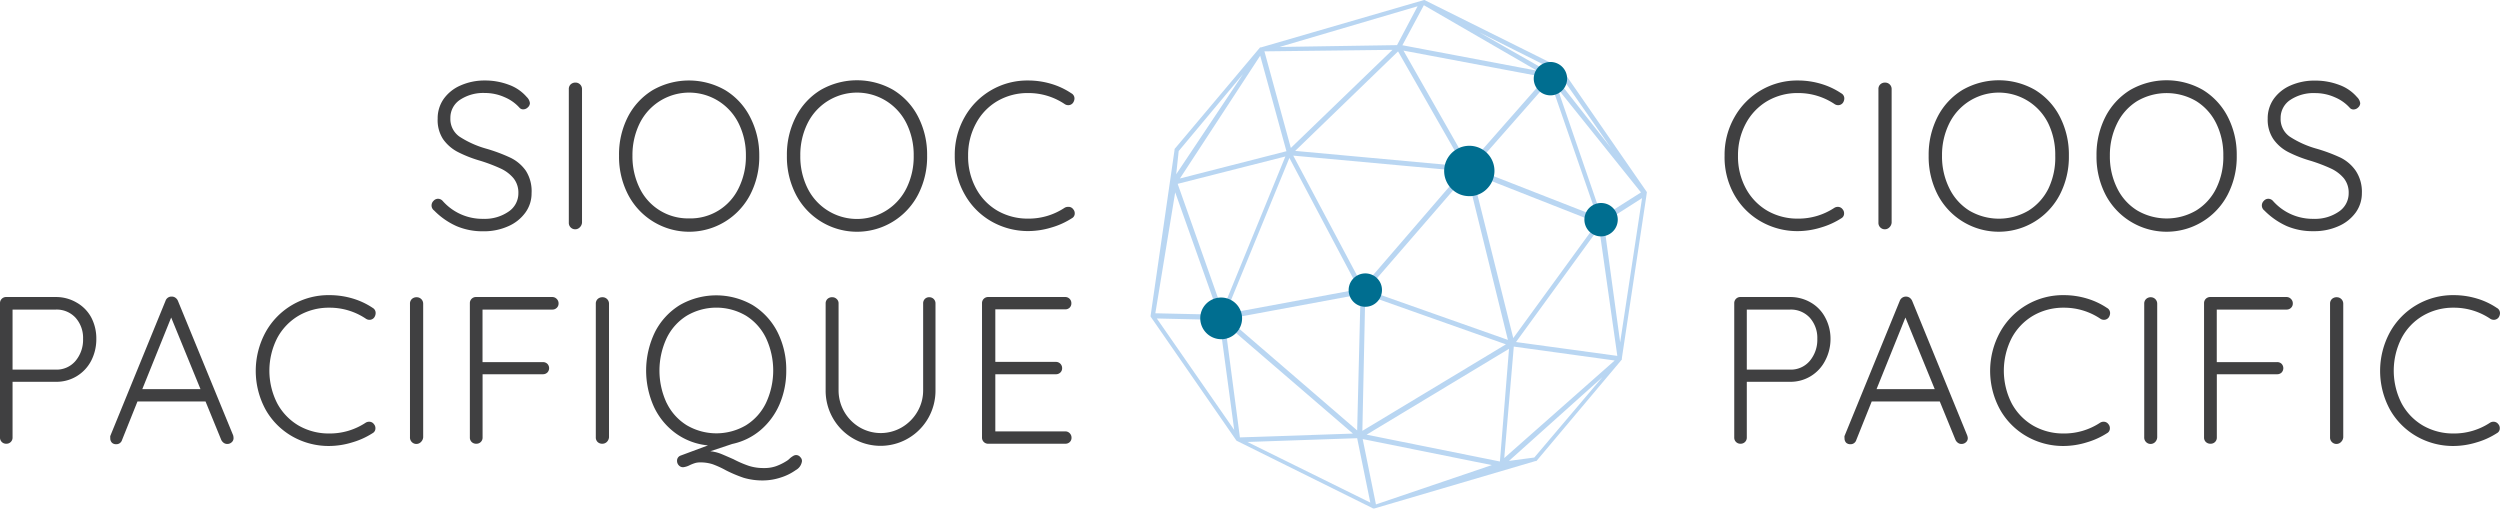<svg xmlns="http://www.w3.org/2000/svg" viewBox="0 0 465.88 94.76"><path d="M306.9,35.8l-16-23.14L265.44,0l-.05,0L235,8.83h-.18L218.94,27.7l-.06.06v.16l-4.46,30.89V59l16,23.12,25.47,12.63.24,0,30-8.83h.18l15.88-18.87.05-.07v-.24l4.55-30.14m-8.29,3.88-8.25-24,15.55,19.38ZM227.79,57.83l-8.33-23.57,20.07-5.1Zm.25.73.16-.15.32-.33,11.76-28.65,12.95,24.46Zm25.5-3.72-.63,25.37L228.8,59.43ZM241,29l31.58,2.89L254,53.44Zm32.7,1.78L261.54,9.43l26.54,5ZM288.84,15l8.79,25.37-23.14-9.05ZM281,63.34,254.7,54.05l18.68-21.57ZM272.77,31l-31.41-2.88L260.53,9.58ZM254.42,54.89l26.21,9.28L253.88,80.29ZM281.21,65l-1.7,21-24.84-5Zm-6.88-32.68,23.32,9.18L282,63Zm16.13-18.74,9.75,14L289.66,14.15Zm-.87-.58-.68.57L275.63,6Zm-3.17.17L261.34,8.43l4-7.46Zm-22.25-12-3.83,7.24-21.89.34Zm-4.68,8.12L240.55,27.57l-4.92-18Zm-24.65,1.09,4.89,17.8-19.85,5.08ZM219.65,28.15l12-14.36L219.19,32.47ZM219,35.84l8.1,22.8-11.8-.26Zm-3.42,23.51,11.65.27L230,80.12Zm12.68.92L252.12,80.8l-21.06.71Zm4.2,22.09,20.45-.7,2.45,12ZM256.41,94l-2.47-12.18L278,86.67Zm29.51-8.74-4.72.63,17.4-15.59Zm-5.6.1,1.78-20.77,18.8,2.59Zm2.19-21.62L298,42.45l3.39,23.87Zm19.41.06-3.05-22.33L306,36.92Z" fill="#b9d6f2"/><path d="M231.14,57.79a3.91,3.91,0,0,0-7.21.11,3.91,3.91,0,0,0,5.18,5,3.88,3.88,0,0,0,2.08-2.15A3.81,3.81,0,0,0,231.14,57.79Z" fill="#006e90"/><path d="M276.86,28.29a4.69,4.69,0,0,0-6.09,7.14,4.56,4.56,0,0,0,3,1.12l.39,0a4.62,4.62,0,0,0,3.19-1.64A4.68,4.68,0,0,0,276.86,28.29Z" fill="#006e90"/><path d="M291.78,13.42a3.11,3.11,0,1,0-2.85,4.35,3,3,0,0,0,1.23-.26A3.11,3.11,0,0,0,291.78,13.42Z" fill="#006e90"/><path d="M257.28,52.81a3.11,3.11,0,1,0-4,4.14,3.26,3.26,0,0,0,1.15.22,3.17,3.17,0,0,0,1.24-.26A3.13,3.13,0,0,0,257.28,52.81Z" fill="#006e90"/><path d="M301.22,39.7a3.11,3.11,0,1,0-4,4.13,3,3,0,0,0,1.14.22,3.12,3.12,0,0,0,2.86-4.35Z" fill="#006e90"/><path d="M85.08,42.14a13.68,13.68,0,0,1-4.19-2.92,1.16,1.16,0,0,1-.47-.94,1.19,1.19,0,0,1,.37-.85,1.13,1.13,0,0,1,.84-.39,1.18,1.18,0,0,1,.85.39,9.87,9.87,0,0,0,7.61,3.35,7.78,7.78,0,0,0,4.66-1.33A4.09,4.09,0,0,0,96.6,36a4.26,4.26,0,0,0-.91-2.79,6.85,6.85,0,0,0-2.4-1.81,30.76,30.76,0,0,0-3.79-1.44,23.49,23.49,0,0,1-4.19-1.64,7.71,7.71,0,0,1-2.75-2.4,6.48,6.48,0,0,1-1-3.8,6.29,6.29,0,0,1,1.11-3.67,7.48,7.48,0,0,1,3.12-2.51A11,11,0,0,1,90.36,15a12.44,12.44,0,0,1,4.47.8,7.92,7.92,0,0,1,3.33,2.28,1.9,1.9,0,0,1,.59,1.13,1.09,1.09,0,0,1-.39.8,1.22,1.22,0,0,1-.86.37.9.9,0,0,1-.66-.27,7.78,7.78,0,0,0-2.81-2,8.93,8.93,0,0,0-3.67-.78,7.83,7.83,0,0,0-4.64,1.27A4,4,0,0,0,83.93,22a4,4,0,0,0,1.71,3.47,18.16,18.16,0,0,0,4.92,2.22,30.5,30.5,0,0,1,4.52,1.68A7.46,7.46,0,0,1,98,31.83,7.07,7.07,0,0,1,99.06,36a6.06,6.06,0,0,1-1.15,3.61,7.74,7.74,0,0,1-3.2,2.55,11,11,0,0,1-4.66.94A12.31,12.31,0,0,1,85.08,42.14Z" fill="#404041"/><path d="M108.07,42.34a1.19,1.19,0,0,1-2.07-.86V16.6a1.17,1.17,0,0,1,.35-.88,1.28,1.28,0,0,1,.9-.33,1.2,1.2,0,0,1,1.21,1.21V41.48A1.35,1.35,0,0,1,108.07,42.34Z" fill="#404041"/><path d="M139.81,36.26a12.82,12.82,0,0,1-22.77,0A15.31,15.31,0,0,1,115.36,29,15.35,15.35,0,0,1,117,21.79a12.52,12.52,0,0,1,4.64-5,13.6,13.6,0,0,1,13.49,0,12.45,12.45,0,0,1,4.64,5A15.35,15.35,0,0,1,141.49,29,15.31,15.31,0,0,1,139.81,36.26ZM137.65,23a10.28,10.28,0,0,0-18.45,0A13.37,13.37,0,0,0,117.86,29a13.37,13.37,0,0,0,1.34,6.06,10,10,0,0,0,9.23,5.64,9.94,9.94,0,0,0,9.22-5.64A13.24,13.24,0,0,0,139,29,13.24,13.24,0,0,0,137.65,23Z" fill="#404041"/><path d="M171.09,36.26a12.82,12.82,0,0,1-22.77,0A15.31,15.31,0,0,1,146.64,29a15.35,15.35,0,0,1,1.68-7.25,12.45,12.45,0,0,1,4.64-5,13.6,13.6,0,0,1,13.49,0,12.52,12.52,0,0,1,4.64,5A15.35,15.35,0,0,1,172.77,29,15.31,15.31,0,0,1,171.09,36.26ZM168.93,23a10.28,10.28,0,0,0-18.45,0A13.24,13.24,0,0,0,149.14,29a13.24,13.24,0,0,0,1.34,6.06,10.28,10.28,0,0,0,18.45,0A13.24,13.24,0,0,0,170.27,29,13.24,13.24,0,0,0,168.93,23Z" fill="#404041"/><path d="M200.23,18.39a1.49,1.49,0,0,1-.28.78,1.08,1.08,0,0,1-.89.43,1.18,1.18,0,0,1-.63-.19,12.08,12.08,0,0,0-6.82-2.07,11.19,11.19,0,0,0-5.72,1.48,10.56,10.56,0,0,0-4,4.16A12.35,12.35,0,0,0,180.41,29a12.43,12.43,0,0,0,1.49,6.14,10.56,10.56,0,0,0,4,4.14,11.28,11.28,0,0,0,5.68,1.46,12.08,12.08,0,0,0,6.78-2,1.24,1.24,0,0,1,.67-.19A1.06,1.06,0,0,1,200,39a1.12,1.12,0,0,1,.28.75,1,1,0,0,1-.55.93,14.27,14.27,0,0,1-3.74,1.7,14.94,14.94,0,0,1-4.33.68,13.74,13.74,0,0,1-6.85-1.77,13.18,13.18,0,0,1-5-5A14.31,14.31,0,0,1,177.92,29a14.23,14.23,0,0,1,1.83-7.16A13.38,13.38,0,0,1,191.61,15a15.05,15.05,0,0,1,4.27.62,13.68,13.68,0,0,1,3.76,1.76A1.09,1.09,0,0,1,200.23,18.39Z" fill="#404041"/><path d="M14.27,56.38A7,7,0,0,1,17,59.15a8.41,8.41,0,0,1,.95,4A8.74,8.74,0,0,1,17,67.21a7.26,7.26,0,0,1-6.54,3.94H2.34V81.52a1.13,1.13,0,0,1-1.17,1.17A1.13,1.13,0,0,1,0,81.52v-25a1.13,1.13,0,0,1,1.17-1.17h9.24A7.57,7.57,0,0,1,14.27,56.38Zm-.19,10.87a6.12,6.12,0,0,0,1.4-4.1,5.62,5.62,0,0,0-1.4-3.94,4.78,4.78,0,0,0-3.67-1.52H2.34V68.88h8.07A4.61,4.61,0,0,0,14.08,67.25Z" fill="#404041"/><path d="M43.52,81.6a1,1,0,0,1-.35.82,1.16,1.16,0,0,1-.82.31,1.09,1.09,0,0,1-.68-.22,1.47,1.47,0,0,1-.45-.56L38.3,74.81H25.62L22.74,82a1.09,1.09,0,0,1-1.06.78,1.1,1.1,0,0,1-.81-.27,1.15,1.15,0,0,1-.32-.74V81.6a1.4,1.4,0,0,1,0-.35l10.3-25.2a1.16,1.16,0,0,1,1.17-.78,1.13,1.13,0,0,1,.68.22,1.31,1.31,0,0,1,.45.56L43.45,81.13A2.19,2.19,0,0,1,43.52,81.6Zm-17-9.09H37.36L31.9,59.17Z" fill="#404041"/><path d="M70,58.39a1.47,1.47,0,0,1-.27.78,1.09,1.09,0,0,1-.9.43,1.17,1.17,0,0,1-.62-.19,12.09,12.09,0,0,0-6.83-2.07,11.15,11.15,0,0,0-5.71,1.48,10.66,10.66,0,0,0-4,4.16,13.39,13.39,0,0,0,0,12.2,10.65,10.65,0,0,0,4,4.14,11.24,11.24,0,0,0,5.67,1.46,12.08,12.08,0,0,0,6.79-2,1.23,1.23,0,0,1,.66-.19,1.07,1.07,0,0,1,.9.46,1.11,1.11,0,0,1,.27.75,1,1,0,0,1-.54.93,14.35,14.35,0,0,1-3.75,1.7,14.84,14.84,0,0,1-4.33.68,13.7,13.7,0,0,1-6.84-1.77,13.18,13.18,0,0,1-5-5,15.1,15.1,0,0,1,0-14.45A13.38,13.38,0,0,1,61.42,55a15.12,15.12,0,0,1,4.28.62,13.68,13.68,0,0,1,3.76,1.76A1.08,1.08,0,0,1,70,58.39Z" fill="#404041"/><path d="M78.47,82.34a1.19,1.19,0,0,1-2.07-.86V56.6a1.17,1.17,0,0,1,.35-.88,1.28,1.28,0,0,1,.9-.33,1.2,1.2,0,0,1,1.21,1.21V81.48A1.35,1.35,0,0,1,78.47,82.34Z" fill="#404041"/><path d="M103.76,55.72a1.14,1.14,0,0,1,.33.84,1.09,1.09,0,0,1-.33.8,1.14,1.14,0,0,1-.84.33h-13v9.79h11.24a1.16,1.16,0,0,1,.83.31,1.16,1.16,0,0,1,0,1.64,1.16,1.16,0,0,1-.83.31H89.93V81.52a1.13,1.13,0,0,1-1.17,1.17,1.18,1.18,0,0,1-.87-.33,1.14,1.14,0,0,1-.33-.84v-25a1.13,1.13,0,0,1,1.17-1.17h14.19A1.14,1.14,0,0,1,103.76,55.72Z" fill="#404041"/><path d="M113.1,82.34a1.18,1.18,0,0,1-.86.35,1.2,1.2,0,0,1-.88-.33,1.18,1.18,0,0,1-.33-.88V56.6a1.17,1.17,0,0,1,.35-.88,1.28,1.28,0,0,1,.9-.33,1.18,1.18,0,0,1,.86.35,1.19,1.19,0,0,1,.35.86V81.48A1.35,1.35,0,0,1,113.1,82.34Z" fill="#404041"/><path d="M149.14,85.19a1,1,0,0,1,.31.74,2.21,2.21,0,0,1-1.15,1.67A9.93,9.93,0,0,1,145.45,89a10.7,10.7,0,0,1-3.14.53,12.33,12.33,0,0,1-3.72-.49,24.91,24.91,0,0,1-3.3-1.39,17.6,17.6,0,0,0-2.46-1.13,7.31,7.31,0,0,0-2.37-.35,3.26,3.26,0,0,0-.92.12,7.67,7.67,0,0,0-1,.39,3.5,3.5,0,0,1-1.24.39,1.06,1.06,0,0,1-.8-.35,1.17,1.17,0,0,1-.33-.82,1,1,0,0,1,.66-1L131.94,83a12.17,12.17,0,0,1-6-2.24,12.84,12.84,0,0,1-4.07-4.93,16.45,16.45,0,0,1,.21-14,12.59,12.59,0,0,1,4.64-5,13.62,13.62,0,0,1,13.5,0,12.59,12.59,0,0,1,4.64,5A15.47,15.47,0,0,1,146.52,69a15.77,15.77,0,0,1-1.26,6.36,13.15,13.15,0,0,1-3.53,4.79,12,12,0,0,1-5.27,2.58l-4.09,1.36a7.44,7.44,0,0,1,2,.49c.61.25,1.39.59,2.32,1a19.73,19.73,0,0,0,2.85,1.23,8.79,8.79,0,0,0,2.81.41,6.51,6.51,0,0,0,2.28-.35,9.87,9.87,0,0,0,1.85-.9,3.27,3.27,0,0,0,.74-.58,4.3,4.3,0,0,1,.57-.41,1.09,1.09,0,0,1,.57-.18A1,1,0,0,1,149.14,85.19ZM124.24,75.1A10,10,0,0,0,128,79.26a10.89,10.89,0,0,0,11,0,10,10,0,0,0,3.74-4.16,14.28,14.28,0,0,0,0-12.12,10.07,10.07,0,0,0-3.74-4.16,10.89,10.89,0,0,0-11,0A10.07,10.07,0,0,0,124.24,63a14.28,14.28,0,0,0,0,12.12Z" fill="#404041"/><path d="M174,55.72a1.14,1.14,0,0,1,.33.84V72.71a10.3,10.3,0,0,1-1.36,5.22,10.22,10.22,0,0,1-17.75,0,10.3,10.3,0,0,1-1.36-5.22V56.56a1.14,1.14,0,0,1,.33-.84,1.22,1.22,0,0,1,.91-.33,1.14,1.14,0,0,1,.82.33,1.08,1.08,0,0,1,.35.84V72.71a8,8,0,0,0,3.92,6.92,7.79,7.79,0,0,0,7.88,0,8.06,8.06,0,0,0,2.89-2.91,7.84,7.84,0,0,0,1.07-4V56.56a1.16,1.16,0,0,1,.31-.84,1.08,1.08,0,0,1,.82-.33A1.14,1.14,0,0,1,174,55.72Z" fill="#404041"/><path d="M199.35,80.74a1.16,1.16,0,0,1,.33.82,1.08,1.08,0,0,1-.33.82,1.16,1.16,0,0,1-.84.31H184.2A1.13,1.13,0,0,1,183,81.52v-25a1.13,1.13,0,0,1,1.17-1.17h14.31a1.13,1.13,0,0,1,1.17,1.17,1.08,1.08,0,0,1-.33.82,1.16,1.16,0,0,1-.84.31h-13v9.79h11.27a1.15,1.15,0,0,1,1.18,1.17,1.08,1.08,0,0,1-.34.82,1.16,1.16,0,0,1-.84.31H185.48V80.39h13A1.12,1.12,0,0,1,199.35,80.74Z" fill="#404041"/><path d="M343.69,18.39a1.47,1.47,0,0,1-.27.78,1.1,1.1,0,0,1-.9.43,1.15,1.15,0,0,1-.62-.19,12.11,12.11,0,0,0-6.83-2.07,11.15,11.15,0,0,0-5.71,1.48,10.66,10.66,0,0,0-4,4.16A12.46,12.46,0,0,0,323.88,29a12.43,12.43,0,0,0,1.48,6.14,10.65,10.65,0,0,0,4,4.14,11.24,11.24,0,0,0,5.67,1.46,12.13,12.13,0,0,0,6.79-2,1.23,1.23,0,0,1,.66-.19,1.08,1.08,0,0,1,.9.46,1.11,1.11,0,0,1,.27.75,1,1,0,0,1-.54.93,14.5,14.5,0,0,1-3.75,1.7,14.84,14.84,0,0,1-4.33.68,13.68,13.68,0,0,1-6.84-1.77,13.11,13.11,0,0,1-5-5A14.22,14.22,0,0,1,321.38,29a14.14,14.14,0,0,1,1.84-7.16A13.38,13.38,0,0,1,335.07,15a15,15,0,0,1,4.27.62,13.74,13.74,0,0,1,3.77,1.76A1.08,1.08,0,0,1,343.69,18.39Z" fill="#404041"/><path d="M352.12,42.34a1.19,1.19,0,0,1-2.07-.86V16.6a1.17,1.17,0,0,1,.35-.88,1.25,1.25,0,0,1,.9-.33,1.21,1.21,0,0,1,.86.35,1.19,1.19,0,0,1,.35.86V41.48A1.35,1.35,0,0,1,352.12,42.34Z" fill="#404041"/><path d="M383.86,36.26a12.83,12.83,0,0,1-22.78,0A15.43,15.43,0,0,1,359.41,29a15.47,15.47,0,0,1,1.67-7.25,12.54,12.54,0,0,1,4.65-5,13.6,13.6,0,0,1,13.49,0,12.52,12.52,0,0,1,4.64,5A15.35,15.35,0,0,1,385.54,29,15.31,15.31,0,0,1,383.86,36.26ZM381.7,23a10.28,10.28,0,0,0-18.45,0A13.24,13.24,0,0,0,361.9,29a13.24,13.24,0,0,0,1.35,6.06A10.08,10.08,0,0,0,367,39.26a10.89,10.89,0,0,0,11,0,10.1,10.1,0,0,0,3.75-4.16A13.37,13.37,0,0,0,383,29,13.37,13.37,0,0,0,381.7,23Z" fill="#404041"/><path d="M415.14,36.26a12.83,12.83,0,0,1-22.78,0A15.43,15.43,0,0,1,390.69,29a15.47,15.47,0,0,1,1.67-7.25,12.59,12.59,0,0,1,4.64-5,13.62,13.62,0,0,1,13.5,0,12.59,12.59,0,0,1,4.64,5A15.35,15.35,0,0,1,416.82,29,15.31,15.31,0,0,1,415.14,36.26ZM413,23a10.07,10.07,0,0,0-3.74-4.16,10.89,10.89,0,0,0-11,0A10.07,10.07,0,0,0,394.53,23,13.24,13.24,0,0,0,393.18,29a13.24,13.24,0,0,0,1.35,6.06,10,10,0,0,0,3.74,4.16,10.89,10.89,0,0,0,11,0A10,10,0,0,0,413,35.1,13.24,13.24,0,0,0,414.32,29,13.24,13.24,0,0,0,413,23Z" fill="#404041"/><path d="M426.16,42.14a13.84,13.84,0,0,1-4.2-2.92,1.18,1.18,0,0,1-.46-.94,1.19,1.19,0,0,1,.37-.85,1.11,1.11,0,0,1,.84-.39,1.18,1.18,0,0,1,.85.39,9.87,9.87,0,0,0,7.61,3.35,7.78,7.78,0,0,0,4.66-1.33A4.09,4.09,0,0,0,437.68,36a4.26,4.26,0,0,0-.91-2.79,7,7,0,0,0-2.4-1.81,30.76,30.76,0,0,0-3.79-1.44,23.49,23.49,0,0,1-4.19-1.64,7.71,7.71,0,0,1-2.75-2.4,6.48,6.48,0,0,1-1.05-3.8,6.29,6.29,0,0,1,1.11-3.67,7.48,7.48,0,0,1,3.12-2.51,11,11,0,0,1,4.62-.92,12.44,12.44,0,0,1,4.47.8,7.92,7.92,0,0,1,3.33,2.28,1.9,1.9,0,0,1,.59,1.13,1.09,1.09,0,0,1-.39.8,1.22,1.22,0,0,1-.86.37.9.9,0,0,1-.66-.27,7.78,7.78,0,0,0-2.81-2,8.93,8.93,0,0,0-3.67-.78,7.83,7.83,0,0,0-4.64,1.27A4,4,0,0,0,425,22a4,4,0,0,0,1.71,3.47,18,18,0,0,0,4.92,2.22,30.5,30.5,0,0,1,4.52,1.68A7.46,7.46,0,0,1,439,31.83,7.07,7.07,0,0,1,440.14,36,6.13,6.13,0,0,1,439,39.59a7.74,7.74,0,0,1-3.2,2.55,11,11,0,0,1-4.66.94A12.31,12.31,0,0,1,426.16,42.14Z" fill="#404041"/><path d="M337.45,56.38a6.91,6.91,0,0,1,2.67,2.77,8.3,8.3,0,0,1,1,4,8.62,8.62,0,0,1-1,4.06,7.23,7.23,0,0,1-6.53,3.94h-8.07V81.52a1.14,1.14,0,0,1-.33.84,1.15,1.15,0,0,1-.84.33,1.13,1.13,0,0,1-1.17-1.17v-25a1.13,1.13,0,0,1,1.17-1.17h9.24A7.57,7.57,0,0,1,337.45,56.38Zm-.19,10.87a6.12,6.12,0,0,0,1.4-4.1,5.62,5.62,0,0,0-1.4-3.94,4.78,4.78,0,0,0-3.67-1.52h-8.07V68.88h8.07A4.61,4.61,0,0,0,337.26,67.25Z" fill="#404041"/><path d="M366.7,81.6a1,1,0,0,1-.35.82,1.18,1.18,0,0,1-.82.31,1.07,1.07,0,0,1-.68-.22,1.38,1.38,0,0,1-.45-.56l-2.92-7.14H348.8L345.92,82a1.09,1.09,0,0,1-1.06.78,1.14,1.14,0,0,1-.82-.27,1.19,1.19,0,0,1-.31-.74V81.6a1,1,0,0,1,0-.35l10.3-25.2a1.23,1.23,0,0,1,1.85-.56,1.47,1.47,0,0,1,.45.56l10.26,25.08A2.19,2.19,0,0,1,366.7,81.6Zm-17-9.09h10.84l-5.46-13.34Z" fill="#404041"/><path d="M393.22,58.39a1.47,1.47,0,0,1-.27.78,1.1,1.1,0,0,1-.9.43,1.15,1.15,0,0,1-.62-.19,12.11,12.11,0,0,0-6.83-2.07,11.15,11.15,0,0,0-5.71,1.48,10.66,10.66,0,0,0-4,4.16,13.39,13.39,0,0,0,0,12.2,10.65,10.65,0,0,0,4,4.14,11.24,11.24,0,0,0,5.67,1.46,12.13,12.13,0,0,0,6.79-2,1.23,1.23,0,0,1,.66-.19,1.08,1.08,0,0,1,.9.46,1.11,1.11,0,0,1,.27.75,1,1,0,0,1-.54.93,14.5,14.5,0,0,1-3.75,1.7,14.84,14.84,0,0,1-4.33.68,13.68,13.68,0,0,1-6.84-1.77,13.18,13.18,0,0,1-5-5,15,15,0,0,1,0-14.45A13.38,13.38,0,0,1,384.6,55a15,15,0,0,1,4.27.62,13.74,13.74,0,0,1,3.77,1.76A1.08,1.08,0,0,1,393.22,58.39Z" fill="#404041"/><path d="M401.65,82.34a1.19,1.19,0,0,1-2.07-.86V56.6a1.17,1.17,0,0,1,.35-.88,1.25,1.25,0,0,1,.9-.33A1.2,1.2,0,0,1,402,56.6V81.48A1.35,1.35,0,0,1,401.65,82.34Z" fill="#404041"/><path d="M426.94,55.72a1.14,1.14,0,0,1,.33.84,1.09,1.09,0,0,1-.33.8,1.14,1.14,0,0,1-.84.33h-13v9.79h11.23a1.16,1.16,0,0,1,.84.31,1.18,1.18,0,0,1,0,1.64,1.16,1.16,0,0,1-.84.31H413.11V81.52a1.13,1.13,0,0,1-1.17,1.17,1.22,1.22,0,0,1-.88-.33,1.14,1.14,0,0,1-.33-.84v-25a1.14,1.14,0,0,1,.33-.84,1.17,1.17,0,0,1,.84-.33h14.2A1.14,1.14,0,0,1,426.94,55.72Z" fill="#404041"/><path d="M436.28,82.34a1.19,1.19,0,0,1-2.07-.86V56.6a1.17,1.17,0,0,1,.35-.88,1.26,1.26,0,0,1,.9-.33,1.2,1.2,0,0,1,1.21,1.21V81.48A1.35,1.35,0,0,1,436.28,82.34Z" fill="#404041"/><path d="M465.88,58.39a1.47,1.47,0,0,1-.27.78,1.12,1.12,0,0,1-.9.43,1.18,1.18,0,0,1-.63-.19,12.08,12.08,0,0,0-6.82-2.07,11.12,11.12,0,0,0-5.71,1.48,10.52,10.52,0,0,0-4,4.16,13.39,13.39,0,0,0,0,12.2,10.59,10.59,0,0,0,4,4.14,11.24,11.24,0,0,0,5.67,1.46,12.13,12.13,0,0,0,6.79-2,1.21,1.21,0,0,1,.66-.19,1.09,1.09,0,0,1,.9.46,1.11,1.11,0,0,1,.27.75,1,1,0,0,1-.55.93,14.27,14.27,0,0,1-3.74,1.7,14.89,14.89,0,0,1-4.33.68,13.68,13.68,0,0,1-6.84-1.77,13.21,13.21,0,0,1-5-5,15.1,15.1,0,0,1,0-14.45A13.41,13.41,0,0,1,457.26,55a15,15,0,0,1,4.27.62,13.54,13.54,0,0,1,3.76,1.76A1.09,1.09,0,0,1,465.88,58.39Z" fill="#404041"/></svg>
